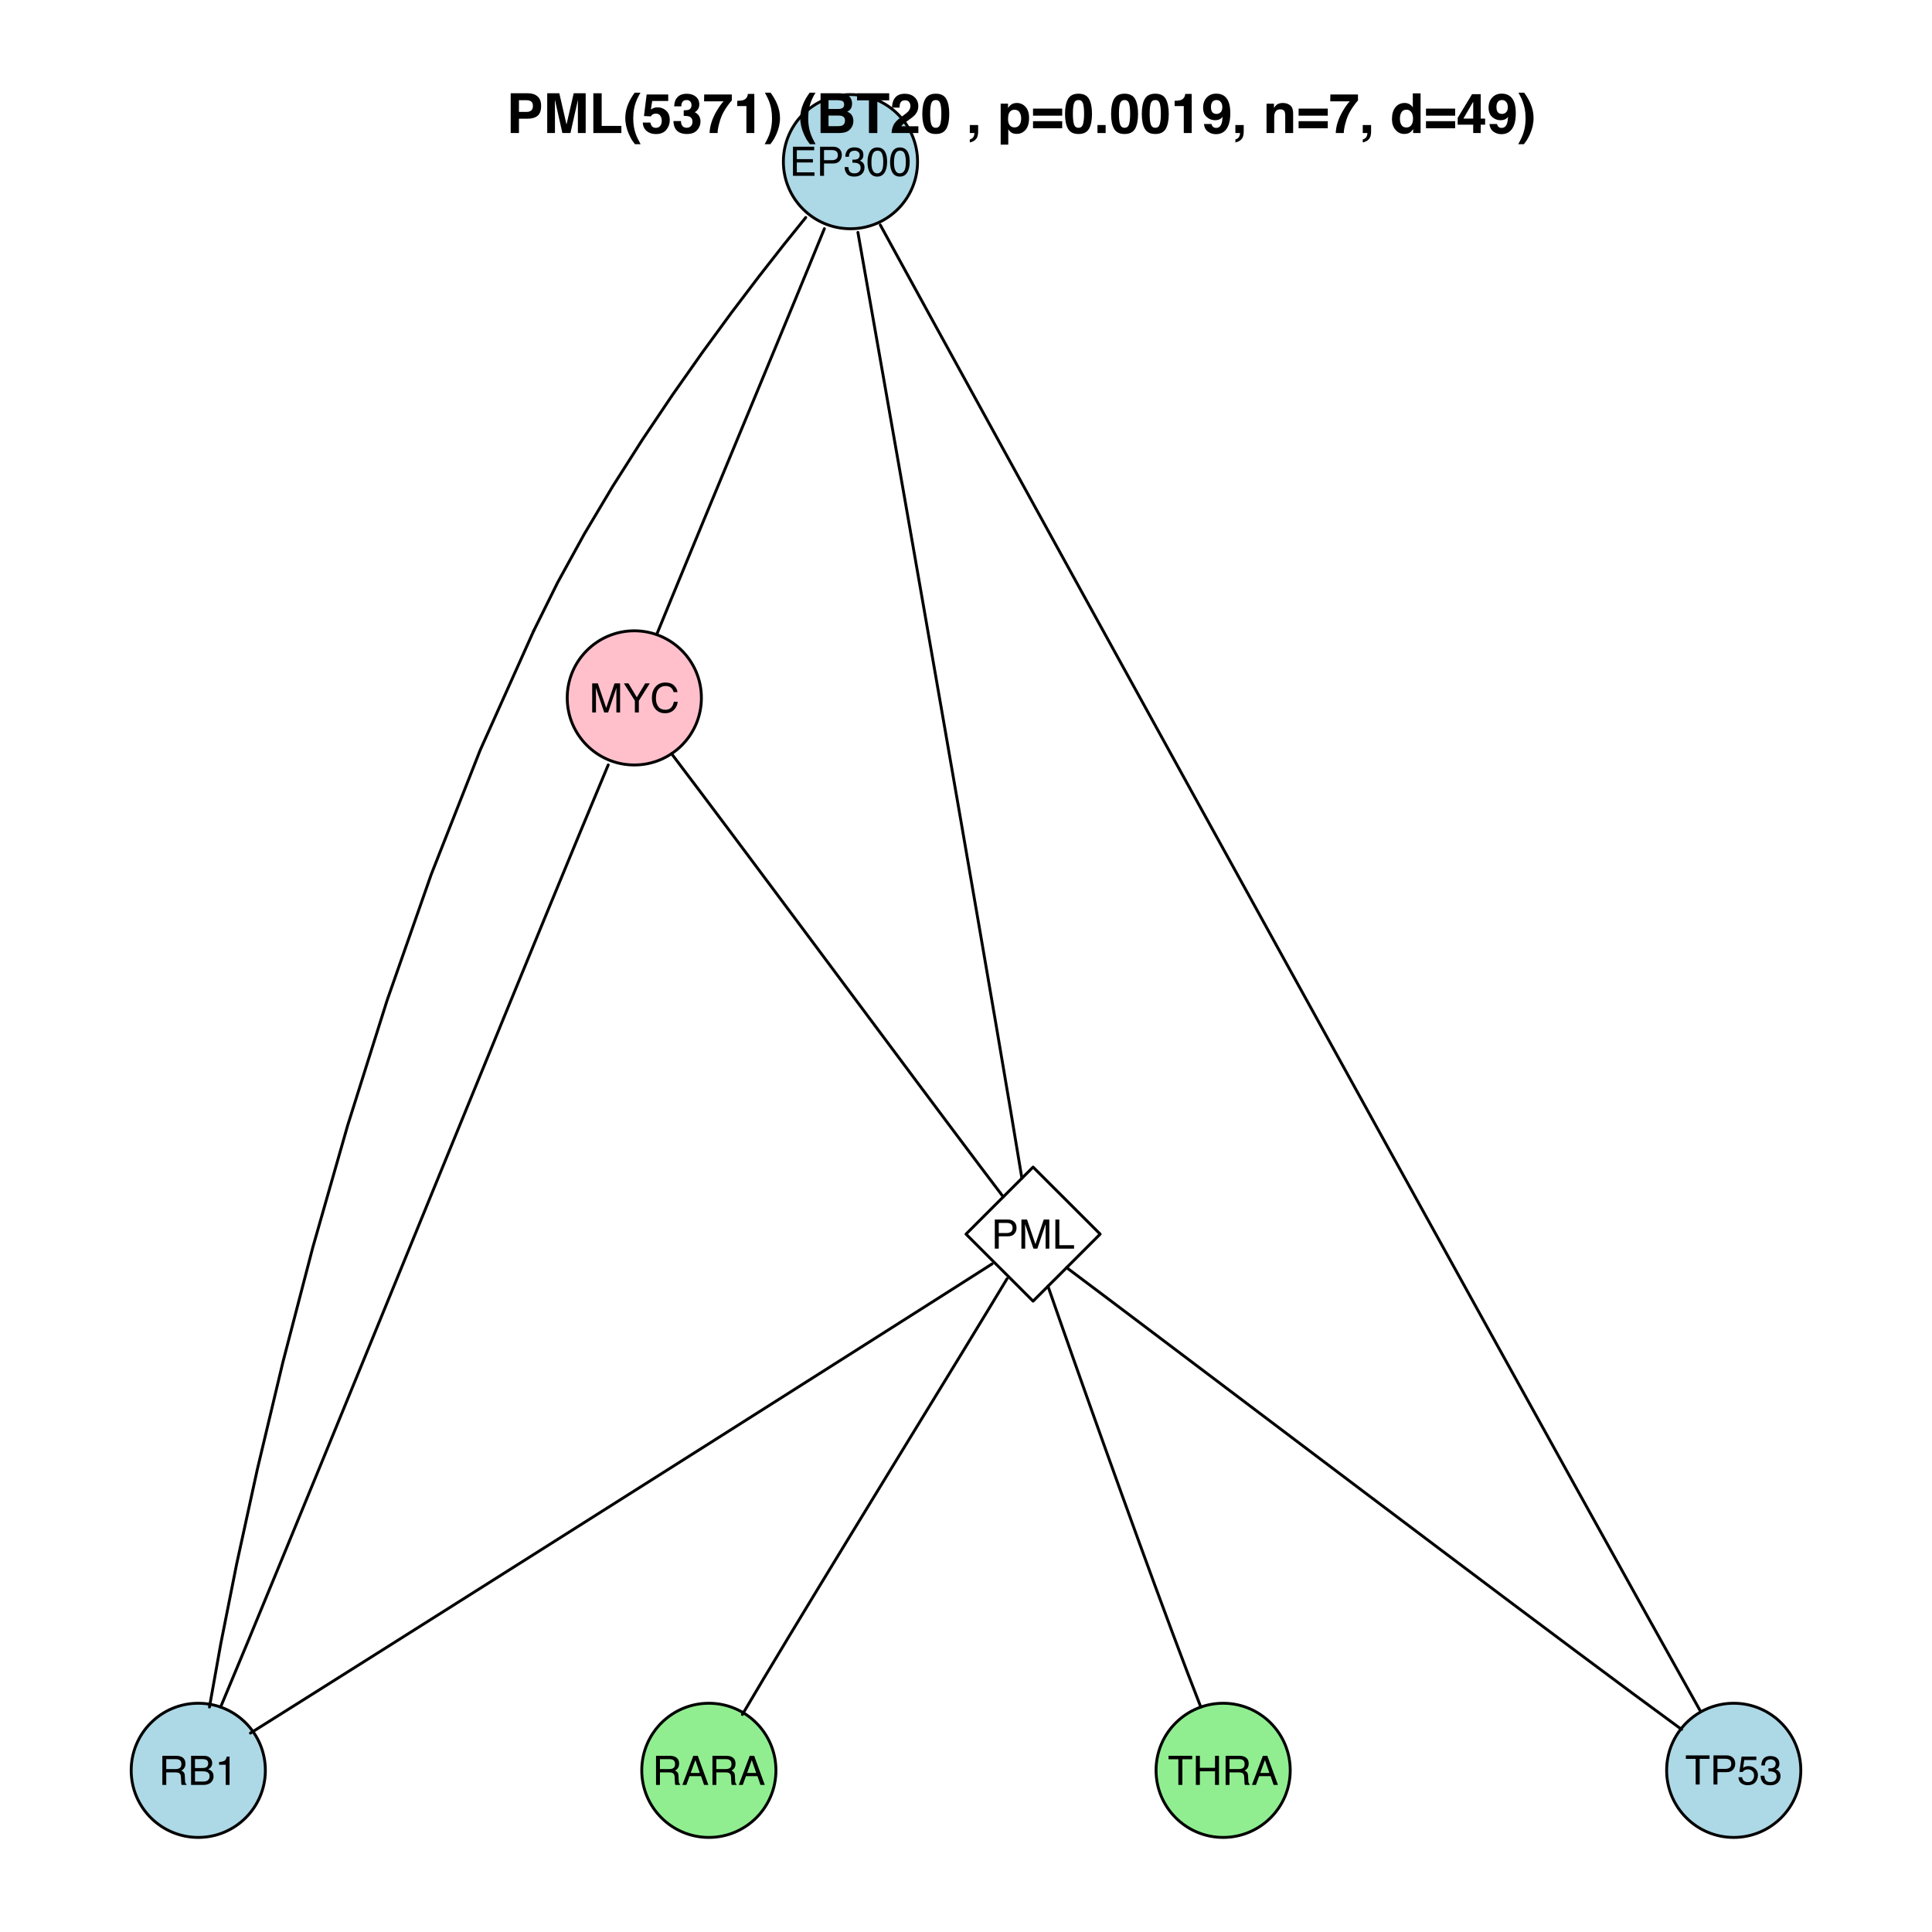 <?xml version="1.0" encoding="UTF-8"?>
<svg xmlns="http://www.w3.org/2000/svg" xmlns:xlink="http://www.w3.org/1999/xlink" width="504pt" height="504pt" viewBox="0 0 504 504" version="1.1">
<defs>
<g>
<symbol overflow="visible" id="glyph0-0">
<path style="stroke:none;" d="M 0.344 0 L 0.344 -7.594 L 6.375 -7.594 L 6.375 0 Z M 5.422 -0.953 L 5.422 -6.641 L 1.297 -6.641 L 1.297 -0.953 Z "/>
</symbol>
<symbol overflow="visible" id="glyph0-1">
<path style="stroke:none;" d="M 0.906 -7.594 L 6.438 -7.594 L 6.438 -6.672 L 1.906 -6.672 L 1.906 -4.359 L 6.109 -4.359 L 6.109 -3.484 L 1.906 -3.484 L 1.906 -0.906 L 6.516 -0.906 L 6.516 0 L 0.906 0 Z M 3.719 -7.594 Z "/>
</symbol>
<symbol overflow="visible" id="glyph0-2">
<path style="stroke:none;" d="M 0.906 -7.594 L 4.328 -7.594 C 5.004 -7.594 5.547 -7.398 5.953 -7.016 C 6.367 -6.641 6.578 -6.109 6.578 -5.422 C 6.578 -4.828 6.391 -4.312 6.016 -3.875 C 5.648 -3.438 5.086 -3.219 4.328 -3.219 L 1.938 -3.219 L 1.938 0 L 0.906 0 Z M 5.547 -5.422 C 5.547 -5.973 5.336 -6.348 4.922 -6.547 C 4.691 -6.66 4.379 -6.719 3.984 -6.719 L 1.938 -6.719 L 1.938 -4.078 L 3.984 -4.078 C 4.441 -4.078 4.816 -4.176 5.109 -4.375 C 5.398 -4.57 5.547 -4.922 5.547 -5.422 Z "/>
</symbol>
<symbol overflow="visible" id="glyph0-3">
<path style="stroke:none;" d="M 2.75 0.203 C 1.875 0.203 1.238 -0.035 0.844 -0.516 C 0.445 -0.992 0.25 -1.582 0.25 -2.281 L 1.219 -2.281 C 1.258 -1.801 1.352 -1.453 1.5 -1.234 C 1.738 -0.836 2.172 -0.641 2.797 -0.641 C 3.285 -0.641 3.676 -0.77 3.969 -1.031 C 4.27 -1.301 4.422 -1.641 4.422 -2.047 C 4.422 -2.555 4.266 -2.91 3.953 -3.109 C 3.641 -3.316 3.207 -3.422 2.656 -3.422 C 2.594 -3.422 2.531 -3.422 2.469 -3.422 C 2.406 -3.422 2.344 -3.422 2.281 -3.422 L 2.281 -4.234 C 2.375 -4.223 2.453 -4.219 2.516 -4.219 C 2.586 -4.219 2.66 -4.219 2.734 -4.219 C 3.078 -4.219 3.363 -4.27 3.594 -4.375 C 3.977 -4.57 4.172 -4.922 4.172 -5.422 C 4.172 -5.785 4.039 -6.066 3.781 -6.266 C 3.52 -6.461 3.219 -6.562 2.875 -6.562 C 2.25 -6.562 1.816 -6.359 1.578 -5.953 C 1.453 -5.723 1.379 -5.395 1.359 -4.969 L 0.438 -4.969 C 0.438 -5.52 0.547 -5.992 0.766 -6.391 C 1.148 -7.078 1.816 -7.422 2.766 -7.422 C 3.523 -7.422 4.109 -7.25 4.516 -6.906 C 4.93 -6.57 5.141 -6.086 5.141 -5.453 C 5.141 -4.992 5.02 -4.625 4.781 -4.344 C 4.625 -4.164 4.426 -4.031 4.188 -3.938 C 4.582 -3.82 4.891 -3.613 5.109 -3.312 C 5.328 -3.008 5.438 -2.633 5.438 -2.188 C 5.438 -1.488 5.203 -0.914 4.734 -0.469 C 4.266 -0.02 3.602 0.203 2.75 0.203 Z "/>
</symbol>
<symbol overflow="visible" id="glyph0-4">
<path style="stroke:none;" d="M 2.859 -7.406 C 3.816 -7.406 4.508 -7.008 4.938 -6.219 C 5.27 -5.613 5.438 -4.781 5.438 -3.719 C 5.438 -2.707 5.285 -1.875 4.984 -1.219 C 4.555 -0.27 3.848 0.203 2.859 0.203 C 1.973 0.203 1.312 -0.18 0.875 -0.953 C 0.508 -1.598 0.328 -2.461 0.328 -3.547 C 0.328 -4.391 0.438 -5.113 0.656 -5.719 C 1.062 -6.844 1.797 -7.406 2.859 -7.406 Z M 2.859 -0.641 C 3.336 -0.641 3.719 -0.852 4 -1.281 C 4.289 -1.707 4.438 -2.504 4.438 -3.672 C 4.438 -4.516 4.332 -5.207 4.125 -5.75 C 3.914 -6.289 3.516 -6.562 2.922 -6.562 C 2.367 -6.562 1.969 -6.301 1.719 -5.781 C 1.469 -5.27 1.344 -4.516 1.344 -3.516 C 1.344 -2.766 1.422 -2.16 1.578 -1.703 C 1.828 -0.992 2.254 -0.641 2.859 -0.641 Z "/>
</symbol>
<symbol overflow="visible" id="glyph0-5">
<path style="stroke:none;" d="M 0.781 -7.594 L 2.25 -7.594 L 4.438 -1.172 L 6.609 -7.594 L 8.062 -7.594 L 8.062 0 L 7.094 0 L 7.094 -4.484 C 7.094 -4.641 7.094 -4.895 7.094 -5.25 C 7.102 -5.613 7.109 -6 7.109 -6.406 L 4.938 0 L 3.922 0 L 1.734 -6.406 L 1.734 -6.172 C 1.734 -5.984 1.738 -5.695 1.75 -5.312 C 1.758 -4.938 1.766 -4.66 1.766 -4.484 L 1.766 0 L 0.781 0 Z "/>
</symbol>
<symbol overflow="visible" id="glyph0-6">
<path style="stroke:none;" d="M 0.219 -7.594 L 1.422 -7.594 L 3.594 -3.953 L 5.781 -7.594 L 6.984 -7.594 L 4.125 -3.062 L 4.125 0 L 3.094 0 L 3.094 -3.062 Z M 3.609 -7.594 Z "/>
</symbol>
<symbol overflow="visible" id="glyph0-7">
<path style="stroke:none;" d="M 4.016 -7.812 C 4.973 -7.812 5.719 -7.555 6.25 -7.047 C 6.781 -6.535 7.078 -5.957 7.141 -5.312 L 6.125 -5.312 C 6.008 -5.801 5.781 -6.188 5.438 -6.469 C 5.102 -6.758 4.629 -6.906 4.016 -6.906 C 3.266 -6.906 2.66 -6.641 2.203 -6.109 C 1.742 -5.586 1.516 -4.785 1.516 -3.703 C 1.516 -2.816 1.723 -2.094 2.141 -1.531 C 2.555 -0.977 3.176 -0.703 4 -0.703 C 4.758 -0.703 5.336 -0.992 5.734 -1.578 C 5.941 -1.891 6.098 -2.297 6.203 -2.797 L 7.203 -2.797 C 7.117 -1.992 6.82 -1.32 6.312 -0.781 C 5.707 -0.125 4.895 0.203 3.875 0.203 C 2.988 0.203 2.25 -0.066 1.656 -0.609 C 0.863 -1.316 0.469 -2.406 0.469 -3.875 C 0.469 -5 0.766 -5.922 1.359 -6.641 C 1.992 -7.422 2.879 -7.812 4.016 -7.812 Z M 3.797 -7.812 Z "/>
</symbol>
<symbol overflow="visible" id="glyph0-8">
<path style="stroke:none;" d="M 0.812 -7.594 L 1.844 -7.594 L 1.844 -0.906 L 5.688 -0.906 L 5.688 0 L 0.812 0 Z "/>
</symbol>
<symbol overflow="visible" id="glyph0-9">
<path style="stroke:none;" d="M 4.344 -4.125 C 4.82 -4.125 5.203 -4.219 5.484 -4.406 C 5.766 -4.602 5.906 -4.953 5.906 -5.453 C 5.906 -5.992 5.707 -6.363 5.312 -6.562 C 5.102 -6.664 4.82 -6.719 4.469 -6.719 L 1.953 -6.719 L 1.953 -4.125 Z M 0.938 -7.594 L 4.453 -7.594 C 5.023 -7.594 5.5 -7.508 5.875 -7.344 C 6.594 -7.02 6.953 -6.422 6.953 -5.547 C 6.953 -5.098 6.859 -4.727 6.672 -4.438 C 6.484 -4.145 6.219 -3.91 5.875 -3.734 C 6.176 -3.609 6.398 -3.445 6.547 -3.25 C 6.703 -3.062 6.785 -2.742 6.797 -2.297 L 6.844 -1.281 C 6.852 -0.988 6.875 -0.773 6.906 -0.641 C 6.969 -0.398 7.078 -0.242 7.234 -0.172 L 7.234 0 L 5.984 0 C 5.941 -0.062 5.91 -0.145 5.891 -0.25 C 5.867 -0.352 5.852 -0.555 5.844 -0.859 L 5.781 -2.125 C 5.758 -2.613 5.578 -2.945 5.234 -3.125 C 5.035 -3.219 4.723 -3.266 4.297 -3.266 L 1.953 -3.266 L 1.953 0 L 0.938 0 Z "/>
</symbol>
<symbol overflow="visible" id="glyph0-10">
<path style="stroke:none;" d="M 3.656 -4.391 C 4.094 -4.391 4.43 -4.445 4.672 -4.562 C 5.055 -4.758 5.25 -5.102 5.25 -5.594 C 5.25 -6.094 5.047 -6.426 4.641 -6.594 C 4.41 -6.688 4.07 -6.734 3.625 -6.734 L 1.797 -6.734 L 1.797 -4.391 Z M 4.016 -0.875 C 4.641 -0.875 5.086 -1.055 5.359 -1.422 C 5.523 -1.66 5.609 -1.941 5.609 -2.266 C 5.609 -2.816 5.363 -3.191 4.875 -3.391 C 4.613 -3.492 4.266 -3.547 3.828 -3.547 L 1.797 -3.547 L 1.797 -0.875 Z M 0.781 -7.594 L 4.047 -7.594 C 4.93 -7.594 5.562 -7.328 5.938 -6.797 C 6.164 -6.484 6.281 -6.125 6.281 -5.719 C 6.281 -5.238 6.141 -4.844 5.859 -4.531 C 5.723 -4.375 5.52 -4.227 5.25 -4.094 C 5.645 -3.945 5.938 -3.781 6.125 -3.594 C 6.469 -3.258 6.641 -2.801 6.641 -2.219 C 6.641 -1.727 6.488 -1.285 6.188 -0.891 C 5.727 -0.297 5 0 4 0 L 0.781 0 Z "/>
</symbol>
<symbol overflow="visible" id="glyph0-11">
<path style="stroke:none;" d="M 1.016 -5.25 L 1.016 -5.953 C 1.68 -6.023 2.145 -6.133 2.406 -6.281 C 2.676 -6.438 2.879 -6.801 3.016 -7.375 L 3.75 -7.375 L 3.75 0 L 2.75 0 L 2.75 -5.25 Z "/>
</symbol>
<symbol overflow="visible" id="glyph0-12">
<path style="stroke:none;" d="M 4.703 -3.109 L 3.547 -6.469 L 2.328 -3.109 Z M 3.016 -7.594 L 4.172 -7.594 L 6.938 0 L 5.812 0 L 5.031 -2.281 L 2.031 -2.281 L 1.203 0 L 0.156 0 Z M 3.547 -7.594 Z "/>
</symbol>
<symbol overflow="visible" id="glyph0-13">
<path style="stroke:none;" d="M 6.344 -7.594 L 6.344 -6.688 L 3.781 -6.688 L 3.781 0 L 2.734 0 L 2.734 -6.688 L 0.172 -6.688 L 0.172 -7.594 Z "/>
</symbol>
<symbol overflow="visible" id="glyph0-14">
<path style="stroke:none;" d="M 1.312 -1.891 C 1.375 -1.359 1.617 -0.988 2.047 -0.781 C 2.266 -0.676 2.52 -0.625 2.812 -0.625 C 3.363 -0.625 3.77 -0.801 4.031 -1.156 C 4.301 -1.508 4.438 -1.898 4.438 -2.328 C 4.438 -2.848 4.273 -3.25 3.953 -3.531 C 3.641 -3.812 3.266 -3.953 2.828 -3.953 C 2.504 -3.953 2.227 -3.891 2 -3.766 C 1.77 -3.641 1.578 -3.469 1.422 -3.25 L 0.609 -3.297 L 1.172 -7.281 L 5.016 -7.281 L 5.016 -6.391 L 1.875 -6.391 L 1.562 -4.328 C 1.727 -4.453 1.891 -4.551 2.047 -4.625 C 2.328 -4.738 2.645 -4.797 3 -4.797 C 3.688 -4.797 4.266 -4.57 4.734 -4.125 C 5.203 -3.688 5.438 -3.133 5.438 -2.469 C 5.438 -1.77 5.219 -1.148 4.781 -0.609 C 4.352 -0.078 3.664 0.188 2.719 0.188 C 2.113 0.188 1.578 0.02 1.109 -0.312 C 0.648 -0.656 0.395 -1.18 0.344 -1.891 Z "/>
</symbol>
<symbol overflow="visible" id="glyph0-15">
<path style="stroke:none;" d="M 0.828 -7.594 L 1.875 -7.594 L 1.875 -4.453 L 5.828 -4.453 L 5.828 -7.594 L 6.859 -7.594 L 6.859 0 L 5.828 0 L 5.828 -3.547 L 1.875 -3.547 L 1.875 0 L 0.828 0 Z "/>
</symbol>
<symbol overflow="visible" id="glyph1-0">
<path style="stroke:none;" d="M 1.078 0 L 1.078 -10.375 L 9.438 -10.375 L 9.438 0 Z M 8.141 -1.297 L 8.141 -9.078 L 2.375 -9.078 L 2.375 -1.297 Z "/>
</symbol>
<symbol overflow="visible" id="glyph1-1">
<path style="stroke:none;" d="M 6.938 -7.062 C 6.938 -7.602 6.789 -7.988 6.5 -8.219 C 6.219 -8.445 5.82 -8.562 5.312 -8.562 L 3.297 -8.562 L 3.297 -5.516 L 5.312 -5.516 C 5.82 -5.516 6.219 -5.641 6.5 -5.891 C 6.789 -6.141 6.938 -6.531 6.938 -7.062 Z M 9.078 -7.078 C 9.078 -5.859 8.766 -4.992 8.141 -4.484 C 7.523 -3.984 6.645 -3.734 5.5 -3.734 L 3.297 -3.734 L 3.297 0 L 1.141 0 L 1.141 -10.375 L 5.656 -10.375 C 6.695 -10.375 7.523 -10.102 8.141 -9.562 C 8.766 -9.031 9.078 -8.203 9.078 -7.078 Z "/>
</symbol>
<symbol overflow="visible" id="glyph1-2">
<path style="stroke:none;" d="M 7.969 -10.375 L 11.094 -10.375 L 11.094 0 L 9.062 0 L 9.062 -7.016 C 9.062 -7.211 9.062 -7.492 9.062 -7.859 C 9.07 -8.223 9.078 -8.504 9.078 -8.703 L 7.125 0 L 5.016 0 L 3.062 -8.703 C 3.062 -8.504 3.062 -8.223 3.062 -7.859 C 3.07 -7.492 3.078 -7.211 3.078 -7.016 L 3.078 0 L 1.062 0 L 1.062 -10.375 L 4.219 -10.375 L 6.094 -2.219 Z "/>
</symbol>
<symbol overflow="visible" id="glyph1-3">
<path style="stroke:none;" d="M 1.094 -10.375 L 3.266 -10.375 L 3.266 -1.859 L 8.406 -1.859 L 8.406 0 L 1.094 0 Z "/>
</symbol>
<symbol overflow="visible" id="glyph1-4">
<path style="stroke:none;" d="M 1.453 -7.75 C 1.816 -8.613 2.359 -9.539 3.078 -10.531 L 4.594 -10.531 L 4.156 -9.75 C 3.562 -8.664 3.148 -7.531 2.922 -6.344 C 2.773 -5.562 2.703 -4.711 2.703 -3.797 C 2.703 -2.359 2.91 -1.039 3.328 0.156 C 3.566 0.875 4 1.789 4.625 2.906 L 3.141 2.906 L 2.641 2.219 C 2.316 1.812 1.973 1.195 1.609 0.375 C 0.953 -1.082 0.625 -2.516 0.625 -3.922 C 0.625 -5.211 0.898 -6.488 1.453 -7.75 Z "/>
</symbol>
<symbol overflow="visible" id="glyph1-5">
<path style="stroke:none;" d="M 2.375 -2.734 C 2.457 -2.297 2.609 -1.957 2.828 -1.719 C 3.055 -1.477 3.383 -1.359 3.812 -1.359 C 4.312 -1.359 4.691 -1.531 4.953 -1.875 C 5.211 -2.227 5.344 -2.672 5.344 -3.203 C 5.344 -3.723 5.219 -4.16 4.969 -4.516 C 4.727 -4.879 4.352 -5.062 3.844 -5.062 C 3.594 -5.062 3.379 -5.031 3.203 -4.969 C 2.891 -4.852 2.656 -4.645 2.5 -4.344 L 0.703 -4.438 L 1.406 -10.062 L 7.031 -10.062 L 7.031 -8.359 L 2.859 -8.359 L 2.5 -6.141 C 2.812 -6.336 3.051 -6.469 3.219 -6.531 C 3.508 -6.645 3.863 -6.703 4.281 -6.703 C 5.125 -6.703 5.859 -6.414 6.484 -5.844 C 7.117 -5.281 7.438 -4.457 7.438 -3.375 C 7.438 -2.426 7.133 -1.582 6.531 -0.844 C 5.926 -0.102 5.02 0.266 3.812 0.266 C 2.844 0.266 2.047 0.004 1.422 -0.516 C 0.797 -1.035 0.445 -1.773 0.375 -2.734 Z "/>
</symbol>
<symbol overflow="visible" id="glyph1-6">
<path style="stroke:none;" d="M 2.344 -3.125 C 2.344 -2.719 2.41 -2.383 2.547 -2.125 C 2.785 -1.625 3.227 -1.375 3.875 -1.375 C 4.27 -1.375 4.613 -1.508 4.906 -1.781 C 5.195 -2.051 5.344 -2.441 5.344 -2.953 C 5.344 -3.617 5.07 -4.066 4.531 -4.297 C 4.219 -4.422 3.727 -4.484 3.062 -4.484 L 3.062 -5.922 C 3.719 -5.93 4.176 -5.992 4.438 -6.109 C 4.875 -6.305 5.094 -6.703 5.094 -7.297 C 5.094 -7.691 4.977 -8.008 4.75 -8.25 C 4.531 -8.488 4.211 -8.609 3.797 -8.609 C 3.328 -8.609 2.977 -8.457 2.75 -8.156 C 2.531 -7.863 2.426 -7.469 2.438 -6.969 L 0.562 -6.969 C 0.582 -7.469 0.672 -7.945 0.828 -8.406 C 0.984 -8.801 1.238 -9.172 1.594 -9.516 C 1.852 -9.754 2.164 -9.938 2.531 -10.062 C 2.895 -10.188 3.336 -10.25 3.859 -10.25 C 4.836 -10.25 5.625 -9.992 6.219 -9.484 C 6.82 -8.984 7.125 -8.312 7.125 -7.469 C 7.125 -6.863 6.941 -6.352 6.578 -5.938 C 6.359 -5.688 6.125 -5.516 5.875 -5.422 C 6.062 -5.422 6.328 -5.258 6.672 -4.938 C 7.18 -4.469 7.438 -3.82 7.438 -3 C 7.438 -2.133 7.133 -1.375 6.531 -0.719 C 5.938 -0.07 5.055 0.25 3.891 0.25 C 2.441 0.25 1.438 -0.219 0.875 -1.156 C 0.57 -1.656 0.406 -2.312 0.375 -3.125 Z "/>
</symbol>
<symbol overflow="visible" id="glyph1-7">
<path style="stroke:none;" d="M 7.594 -8.5 C 7.289 -8.195 6.875 -7.664 6.344 -6.906 C 5.812 -6.156 5.363 -5.379 5 -4.578 C 4.719 -3.941 4.461 -3.164 4.234 -2.25 C 4.004 -1.332 3.891 -0.582 3.891 0 L 1.797 0 C 1.859 -1.832 2.461 -3.734 3.609 -5.703 C 4.336 -6.93 4.953 -7.785 5.453 -8.266 L 0.359 -8.266 L 0.391 -10.062 L 7.594 -10.062 Z "/>
</symbol>
<symbol overflow="visible" id="glyph1-8">
<path style="stroke:none;" d="M 1 -7.031 L 1 -8.406 C 1.633 -8.426 2.078 -8.469 2.328 -8.531 C 2.734 -8.613 3.062 -8.789 3.312 -9.062 C 3.488 -9.238 3.617 -9.484 3.703 -9.797 C 3.754 -9.973 3.781 -10.109 3.781 -10.203 L 5.453 -10.203 L 5.453 0 L 3.391 0 L 3.391 -7.031 Z "/>
</symbol>
<symbol overflow="visible" id="glyph1-9">
<path style="stroke:none;" d="M 1.688 -10.531 C 2.406 -9.539 2.945 -8.613 3.312 -7.75 C 3.863 -6.488 4.141 -5.211 4.141 -3.922 C 4.141 -2.516 3.816 -1.082 3.172 0.375 C 2.797 1.195 2.445 1.812 2.125 2.219 L 1.625 2.906 L 0.141 2.906 C 0.766 1.789 1.195 0.875 1.438 0.156 C 1.852 -1.039 2.062 -2.359 2.062 -3.797 C 2.062 -4.711 1.988 -5.562 1.844 -6.344 C 1.613 -7.531 1.203 -8.664 0.609 -9.75 L 0.188 -10.531 Z "/>
</symbol>
<symbol overflow="visible" id="glyph1-10">
<path style="stroke:none;" d=""/>
</symbol>
<symbol overflow="visible" id="glyph1-11">
<path style="stroke:none;" d="M 3.203 -8.562 L 3.203 -6.281 L 5.75 -6.281 C 6.195 -6.281 6.562 -6.363 6.844 -6.531 C 7.133 -6.707 7.281 -7.016 7.281 -7.453 C 7.281 -7.93 7.094 -8.25 6.719 -8.406 C 6.395 -8.508 5.984 -8.562 5.484 -8.562 Z M 3.203 -4.562 L 3.203 -1.797 L 5.75 -1.797 C 6.195 -1.797 6.551 -1.859 6.812 -1.984 C 7.27 -2.211 7.5 -2.645 7.5 -3.281 C 7.5 -3.82 7.273 -4.191 6.828 -4.391 C 6.578 -4.504 6.227 -4.562 5.781 -4.562 Z M 6.172 -10.375 C 7.441 -10.352 8.344 -9.984 8.875 -9.266 C 9.188 -8.828 9.344 -8.301 9.344 -7.688 C 9.344 -7.051 9.188 -6.539 8.875 -6.156 C 8.695 -5.938 8.43 -5.738 8.078 -5.562 C 8.609 -5.375 9.008 -5.07 9.281 -4.656 C 9.551 -4.238 9.688 -3.727 9.688 -3.125 C 9.688 -2.508 9.531 -1.961 9.219 -1.484 C 9.02 -1.148 8.773 -0.875 8.484 -0.656 C 8.148 -0.406 7.754 -0.234 7.297 -0.141 C 6.848 -0.047 6.359 0 5.828 0 L 1.125 0 L 1.125 -10.375 Z "/>
</symbol>
<symbol overflow="visible" id="glyph1-12">
<path style="stroke:none;" d="M 8.625 -10.375 L 8.625 -8.531 L 5.531 -8.531 L 5.531 0 L 3.344 0 L 3.344 -8.531 L 0.234 -8.531 L 0.234 -10.375 Z "/>
</symbol>
<symbol overflow="visible" id="glyph1-13">
<path style="stroke:none;" d="M 0.453 0 C 0.473 -0.727 0.629 -1.395 0.922 -2 C 1.203 -2.688 1.879 -3.41 2.953 -4.172 C 3.867 -4.828 4.461 -5.297 4.734 -5.578 C 5.148 -6.023 5.359 -6.516 5.359 -7.047 C 5.359 -7.484 5.238 -7.844 5 -8.125 C 4.77 -8.406 4.43 -8.547 3.984 -8.547 C 3.367 -8.547 2.953 -8.32 2.734 -7.875 C 2.609 -7.613 2.535 -7.195 2.516 -6.625 L 0.562 -6.625 C 0.594 -7.488 0.75 -8.188 1.031 -8.719 C 1.57 -9.738 2.523 -10.25 3.891 -10.25 C 4.961 -10.25 5.816 -9.945 6.453 -9.344 C 7.098 -8.75 7.422 -7.961 7.422 -6.984 C 7.422 -6.223 7.191 -5.551 6.734 -4.969 C 6.441 -4.57 5.957 -4.141 5.281 -3.672 L 4.484 -3.094 C 3.984 -2.738 3.641 -2.477 3.453 -2.312 C 3.266 -2.156 3.109 -1.973 2.984 -1.766 L 7.438 -1.766 L 7.438 0 Z "/>
</symbol>
<symbol overflow="visible" id="glyph1-14">
<path style="stroke:none;" d="M 2.5 -5 C 2.5 -3.832 2.594 -2.938 2.781 -2.312 C 2.977 -1.688 3.375 -1.375 3.969 -1.375 C 4.562 -1.375 4.953 -1.688 5.141 -2.312 C 5.328 -2.938 5.422 -3.832 5.422 -5 C 5.422 -6.227 5.328 -7.133 5.141 -7.719 C 4.953 -8.312 4.562 -8.609 3.969 -8.609 C 3.375 -8.609 2.977 -8.312 2.781 -7.719 C 2.594 -7.133 2.5 -6.227 2.5 -5 Z M 3.969 -10.266 C 5.27 -10.266 6.18 -9.805 6.703 -8.891 C 7.223 -7.984 7.484 -6.688 7.484 -5 C 7.484 -3.312 7.223 -2.016 6.703 -1.109 C 6.18 -0.203 5.27 0.25 3.969 0.25 C 2.664 0.25 1.754 -0.203 1.234 -1.109 C 0.711 -2.016 0.453 -3.312 0.453 -5 C 0.453 -6.688 0.711 -7.984 1.234 -8.891 C 1.754 -9.805 2.664 -10.266 3.969 -10.266 Z "/>
</symbol>
<symbol overflow="visible" id="glyph1-15">
<path style="stroke:none;" d="M 0.828 1.672 C 1.234 1.555 1.531 1.363 1.719 1.094 C 1.906 0.832 2.016 0.469 2.047 0 L 0.828 0 L 0.828 -2.094 L 3 -2.094 L 3 -0.281 C 3 0.039 2.957 0.375 2.875 0.719 C 2.789 1.062 2.633 1.363 2.406 1.625 C 2.156 1.895 1.859 2.098 1.516 2.234 C 1.18 2.367 0.953 2.438 0.828 2.438 Z "/>
</symbol>
<symbol overflow="visible" id="glyph1-16">
<path style="stroke:none;" d="M 6.219 -3.828 C 6.219 -4.422 6.082 -4.941 5.812 -5.391 C 5.539 -5.848 5.102 -6.078 4.5 -6.078 C 3.77 -6.078 3.27 -5.734 3 -5.047 C 2.863 -4.68 2.797 -4.219 2.797 -3.656 C 2.797 -2.77 3.031 -2.145 3.5 -1.781 C 3.781 -1.57 4.113 -1.469 4.5 -1.469 C 5.062 -1.469 5.488 -1.68 5.781 -2.109 C 6.07 -2.535 6.219 -3.109 6.219 -3.828 Z M 5.078 -7.844 C 5.973 -7.844 6.727 -7.508 7.344 -6.844 C 7.969 -6.188 8.281 -5.219 8.281 -3.938 C 8.281 -2.582 7.977 -1.551 7.375 -0.844 C 6.77 -0.133 5.988 0.219 5.031 0.219 C 4.414 0.219 3.91 0.066 3.516 -0.234 C 3.285 -0.41 3.066 -0.66 2.859 -0.984 L 2.859 3.016 L 0.875 3.016 L 0.875 -7.672 L 2.797 -7.672 L 2.797 -6.531 C 3.016 -6.863 3.242 -7.129 3.484 -7.328 C 3.93 -7.672 4.461 -7.844 5.078 -7.844 Z "/>
</symbol>
<symbol overflow="visible" id="glyph1-17">
<path style="stroke:none;" d="M 8.125 -6.375 L 8.125 -4.531 L 0.516 -4.531 L 0.516 -6.375 Z M 8.125 -3.094 L 8.125 -1.25 L 0.516 -1.25 L 0.516 -3.094 Z "/>
</symbol>
<symbol overflow="visible" id="glyph1-18">
<path style="stroke:none;" d="M 0.906 -2.094 L 3.031 -2.094 L 3.031 0 L 0.906 0 Z "/>
</symbol>
<symbol overflow="visible" id="glyph1-19">
<path style="stroke:none;" d="M 0.422 -6.609 C 0.422 -7.703 0.738 -8.586 1.375 -9.266 C 2.008 -9.941 2.828 -10.281 3.828 -10.281 C 5.379 -10.281 6.445 -9.594 7.031 -8.219 C 7.352 -7.445 7.516 -6.426 7.516 -5.156 C 7.516 -3.914 7.359 -2.883 7.047 -2.062 C 6.441 -0.488 5.344 0.297 3.75 0.297 C 2.977 0.297 2.285 0.07 1.672 -0.375 C 1.066 -0.832 0.723 -1.492 0.641 -2.359 L 2.625 -2.359 C 2.676 -2.055 2.801 -1.812 3 -1.625 C 3.207 -1.438 3.484 -1.344 3.828 -1.344 C 4.492 -1.344 4.957 -1.711 5.219 -2.453 C 5.363 -2.848 5.457 -3.438 5.5 -4.219 C 5.312 -3.988 5.117 -3.812 4.922 -3.688 C 4.547 -3.457 4.082 -3.344 3.531 -3.344 C 2.719 -3.344 1.992 -3.625 1.359 -4.188 C 0.734 -4.75 0.422 -5.555 0.422 -6.609 Z M 3.969 -4.984 C 4.238 -4.984 4.5 -5.062 4.75 -5.219 C 5.207 -5.508 5.438 -6.016 5.438 -6.734 C 5.438 -7.305 5.301 -7.758 5.031 -8.094 C 4.758 -8.438 4.391 -8.609 3.922 -8.609 C 3.578 -8.609 3.281 -8.516 3.031 -8.328 C 2.656 -8.023 2.469 -7.516 2.469 -6.797 C 2.469 -6.191 2.586 -5.738 2.828 -5.438 C 3.078 -5.133 3.457 -4.984 3.969 -4.984 Z "/>
</symbol>
<symbol overflow="visible" id="glyph1-20">
<path style="stroke:none;" d="M 5.188 -7.844 C 5.977 -7.844 6.625 -7.633 7.125 -7.219 C 7.633 -6.812 7.891 -6.125 7.891 -5.156 L 7.891 0 L 5.828 0 L 5.828 -4.656 C 5.828 -5.062 5.773 -5.375 5.672 -5.594 C 5.473 -5.988 5.098 -6.188 4.547 -6.188 C 3.867 -6.188 3.398 -5.895 3.141 -5.312 C 3.016 -5.008 2.953 -4.625 2.953 -4.156 L 2.953 0 L 0.953 0 L 0.953 -7.656 L 2.891 -7.656 L 2.891 -6.531 C 3.141 -6.926 3.379 -7.211 3.609 -7.391 C 4.023 -7.691 4.551 -7.844 5.188 -7.844 Z M 4.453 -7.875 Z "/>
</symbol>
<symbol overflow="visible" id="glyph1-21">
<path style="stroke:none;" d="M 3.766 -7.844 C 4.223 -7.844 4.633 -7.738 5 -7.531 C 5.363 -7.332 5.656 -7.055 5.875 -6.703 L 5.875 -10.359 L 7.906 -10.359 L 7.906 0 L 5.969 0 L 5.969 -1.062 C 5.676 -0.602 5.348 -0.27 4.984 -0.062 C 4.617 0.133 4.164 0.234 3.625 0.234 C 2.727 0.234 1.973 -0.125 1.359 -0.844 C 0.742 -1.57 0.438 -2.504 0.438 -3.641 C 0.438 -4.941 0.738 -5.969 1.344 -6.719 C 1.945 -7.469 2.754 -7.844 3.766 -7.844 Z M 4.203 -1.453 C 4.766 -1.453 5.191 -1.66 5.484 -2.078 C 5.785 -2.504 5.938 -3.051 5.938 -3.719 C 5.938 -4.656 5.695 -5.328 5.219 -5.734 C 4.938 -5.973 4.602 -6.094 4.219 -6.094 C 3.625 -6.094 3.191 -5.867 2.922 -5.422 C 2.648 -4.984 2.516 -4.438 2.516 -3.781 C 2.516 -3.07 2.648 -2.504 2.922 -2.078 C 3.203 -1.66 3.629 -1.453 4.203 -1.453 Z "/>
</symbol>
<symbol overflow="visible" id="glyph1-22">
<path style="stroke:none;" d="M 7.531 -2.188 L 6.375 -2.188 L 6.375 0 L 4.422 0 L 4.422 -2.188 L 0.375 -2.188 L 0.375 -3.953 L 4.125 -10.141 L 6.375 -10.141 L 6.375 -3.766 L 7.531 -3.766 Z M 4.422 -3.766 L 4.422 -8.172 L 1.859 -3.766 Z "/>
</symbol>
</g>
</defs>
<g id="surface9353">
<rect x="0" y="0" width="504" height="504" style="fill:rgb(100%,100%,100%);fill-opacity:1;stroke:none;"/>
<path style="fill-rule:nonzero;fill:rgb(67.843%,84.706%,90.196%);fill-opacity:1;stroke-width:0.75;stroke-linecap:round;stroke-linejoin:round;stroke:rgb(0%,0%,0%);stroke-opacity:1;stroke-miterlimit:10;" d="M 239.359 42.172 C 239.359 51.836 231.527 59.672 221.859 59.672 C 212.195 59.672 204.359 51.836 204.359 42.172 C 204.359 32.508 212.195 24.672 221.859 24.672 C 231.527 24.672 239.359 32.508 239.359 42.172 "/>
<path style="fill-rule:nonzero;fill:rgb(100%,75.294%,79.608%);fill-opacity:1;stroke-width:0.75;stroke-linecap:round;stroke-linejoin:round;stroke:rgb(0%,0%,0%);stroke-opacity:1;stroke-miterlimit:10;" d="M 182.973 182.059 C 182.973 191.723 175.137 199.559 165.473 199.559 C 155.809 199.559 147.973 191.723 147.973 182.059 C 147.973 172.391 155.809 164.559 165.473 164.559 C 175.137 164.559 182.973 172.391 182.973 182.059 "/>
<path style="fill-rule:nonzero;fill:rgb(67.843%,84.706%,90.196%);fill-opacity:1;stroke-width:0.75;stroke-linecap:round;stroke-linejoin:round;stroke:rgb(0%,0%,0%);stroke-opacity:1;stroke-miterlimit:10;" d="M 69.223 461.828 C 69.223 471.492 61.387 479.328 51.723 479.328 C 42.059 479.328 34.223 471.492 34.223 461.828 C 34.223 452.164 42.059 444.328 51.723 444.328 C 61.387 444.328 69.223 452.164 69.223 461.828 "/>
<path style="fill-rule:nonzero;fill:rgb(56.471%,93.333%,56.471%);fill-opacity:1;stroke-width:0.75;stroke-linecap:round;stroke-linejoin:round;stroke:rgb(0%,0%,0%);stroke-opacity:1;stroke-miterlimit:10;" d="M 202.418 461.828 C 202.418 471.492 194.582 479.328 184.918 479.328 C 175.25 479.328 167.418 471.492 167.418 461.828 C 167.418 452.164 175.25 444.328 184.918 444.328 C 194.582 444.328 202.418 452.164 202.418 461.828 "/>
<path style="fill-rule:nonzero;fill:rgb(67.843%,84.706%,90.196%);fill-opacity:1;stroke-width:0.75;stroke-linecap:round;stroke-linejoin:round;stroke:rgb(0%,0%,0%);stroke-opacity:1;stroke-miterlimit:10;" d="M 469.777 461.828 C 469.777 471.492 461.941 479.328 452.277 479.328 C 442.613 479.328 434.777 471.492 434.777 461.828 C 434.777 452.164 442.613 444.328 452.277 444.328 C 461.941 444.328 469.777 452.164 469.777 461.828 "/>
<path style="fill-rule:nonzero;fill:rgb(56.471%,93.333%,56.471%);fill-opacity:1;stroke-width:0.75;stroke-linecap:round;stroke-linejoin:round;stroke:rgb(0%,0%,0%);stroke-opacity:1;stroke-miterlimit:10;" d="M 336.582 461.828 C 336.582 471.492 328.75 479.328 319.082 479.328 C 309.418 479.328 301.582 471.492 301.582 461.828 C 301.582 452.164 309.418 444.328 319.082 444.328 C 328.75 444.328 336.582 452.164 336.582 461.828 "/>
<path style="fill:none;stroke-width:0.75;stroke-linecap:round;stroke-linejoin:round;stroke:rgb(0%,0%,0%);stroke-opacity:1;stroke-miterlimit:10;" d="M 252 321.941 L 269.5 304.457 L 287 321.941 L 269.5 339.43 L 252 321.941 "/>
<g style="fill:rgb(0%,0%,0%);fill-opacity:1;">
  <use xlink:href="#glyph0-1" x="205.957" y="45.867"/>
  <use xlink:href="#glyph0-2" x="213.023" y="45.867"/>
  <use xlink:href="#glyph0-3" x="220.089" y="45.867"/>
  <use xlink:href="#glyph0-4" x="225.981" y="45.867"/>
  <use xlink:href="#glyph0-4" x="231.872" y="45.867"/>
</g>
<g style="fill:rgb(0%,0%,0%);fill-opacity:1;">
  <use xlink:href="#glyph0-5" x="153.703" y="185.863"/>
  <use xlink:href="#glyph0-6" x="162.528" y="185.863"/>
  <use xlink:href="#glyph0-7" x="169.594" y="185.863"/>
</g>
<g style="fill:rgb(0%,0%,0%);fill-opacity:1;">
  <use xlink:href="#glyph0-2" x="258.609" y="325.738"/>
  <use xlink:href="#glyph0-5" x="265.675" y="325.738"/>
  <use xlink:href="#glyph0-8" x="274.5" y="325.738"/>
</g>
<g style="fill:rgb(0%,0%,0%);fill-opacity:1;">
  <use xlink:href="#glyph0-9" x="41.418" y="465.625"/>
  <use xlink:href="#glyph0-10" x="49.068" y="465.625"/>
  <use xlink:href="#glyph0-11" x="56.134" y="465.625"/>
</g>
<g style="fill:rgb(0%,0%,0%);fill-opacity:1;">
  <use xlink:href="#glyph0-9" x="170.203" y="465.625"/>
  <use xlink:href="#glyph0-12" x="177.854" y="465.625"/>
  <use xlink:href="#glyph0-9" x="184.92" y="465.625"/>
  <use xlink:href="#glyph0-12" x="192.57" y="465.625"/>
</g>
<g style="fill:rgb(0%,0%,0%);fill-opacity:1;">
  <use xlink:href="#glyph0-13" x="439.617" y="465.523"/>
  <use xlink:href="#glyph0-2" x="446.088" y="465.523"/>
  <use xlink:href="#glyph0-14" x="453.154" y="465.523"/>
  <use xlink:href="#glyph0-3" x="459.046" y="465.523"/>
</g>
<g style="fill:rgb(0%,0%,0%);fill-opacity:1;">
  <use xlink:href="#glyph0-13" x="304.664" y="465.625"/>
  <use xlink:href="#glyph0-15" x="311.135" y="465.625"/>
  <use xlink:href="#glyph0-9" x="318.786" y="465.625"/>
  <use xlink:href="#glyph0-12" x="326.436" y="465.625"/>
</g>
<path style="fill:none;stroke-width:0.75;stroke-linecap:round;stroke-linejoin:round;stroke:rgb(0%,0%,0%);stroke-opacity:1;stroke-miterlimit:10;" d="M 215.055 59.656 L 211.52 68.289 L 207.426 78.223 L 202.91 89.137 L 198.117 100.707 L 193.18 112.602 L 188.246 124.496 L 183.449 136.062 L 178.938 146.977 L 174.84 156.914 L 171.305 165.543 "/>
<path style="fill:none;stroke-width:0.75;stroke-linecap:round;stroke-linejoin:round;stroke:rgb(0%,0%,0%);stroke-opacity:1;stroke-miterlimit:10;" d="M 223.805 60.629 L 226.918 78.293 L 230.867 100.746 L 235.434 126.777 L 240.402 155.176 L 245.559 184.73 L 250.688 214.223 L 255.566 242.445 L 259.988 268.188 L 263.73 290.234 L 266.582 307.371 "/>
<path style="fill:none;stroke-width:0.75;stroke-linecap:round;stroke-linejoin:round;stroke:rgb(0%,0%,0%);stroke-opacity:1;stroke-miterlimit:10;" d="M 210.195 56.742 L 204.48 63.828 L 197.961 72.152 L 190.82 81.562 L 183.254 91.902 L 175.438 103.008 L 167.562 114.727 L 159.82 126.898 L 152.391 139.367 L 145.461 151.98 L 139.223 164.57 "/>
<path style="fill:none;stroke-width:0.75;stroke-linecap:round;stroke-linejoin:round;stroke:rgb(0%,0%,0%);stroke-opacity:1;stroke-miterlimit:10;" d="M 139.223 164.57 L 125.25 195.723 L 112.504 228.086 L 100.984 260.953 L 90.688 293.609 L 81.617 325.344 L 73.773 355.445 L 67.152 383.203 L 61.754 407.91 L 57.586 428.852 L 54.641 445.312 "/>
<path style="fill:none;stroke-width:0.75;stroke-linecap:round;stroke-linejoin:round;stroke:rgb(0%,0%,0%);stroke-opacity:1;stroke-miterlimit:10;" d="M 229.641 58.688 L 243.16 83.387 L 261.871 117.461 L 284.477 158.562 L 309.688 204.352 L 336.219 252.484 L 362.777 300.617 L 388.078 346.406 L 410.828 387.512 L 429.742 421.586 L 443.527 446.285 "/>
<path style="fill:none;stroke-width:0.75;stroke-linecap:round;stroke-linejoin:round;stroke:rgb(0%,0%,0%);stroke-opacity:1;stroke-miterlimit:10;" d="M 175.195 196.629 L 182.316 206.055 L 190.633 217.137 L 199.824 229.434 L 209.57 242.496 L 219.551 255.887 L 229.445 269.16 L 238.93 281.875 L 247.684 293.586 L 255.387 303.852 L 261.723 312.23 "/>
<path style="fill:none;stroke-width:0.75;stroke-linecap:round;stroke-linejoin:round;stroke:rgb(0%,0%,0%);stroke-opacity:1;stroke-miterlimit:10;" d="M 158.668 199.543 L 151.426 216.914 L 142.27 239.09 L 131.684 264.871 L 120.137 293.047 L 108.109 322.43 L 96.086 351.809 L 84.539 379.988 L 73.949 405.766 L 64.797 427.941 L 57.555 445.312 "/>
<path style="fill:none;stroke-width:0.75;stroke-linecap:round;stroke-linejoin:round;stroke:rgb(0%,0%,0%);stroke-opacity:1;stroke-miterlimit:10;" d="M 262.695 333.602 L 257.664 341.922 L 251.504 352.043 L 244.477 363.535 L 236.855 375.984 L 228.91 388.973 L 220.906 402.074 L 213.109 414.875 L 205.793 426.949 L 199.223 437.887 L 193.668 447.258 "/>
<path style="fill:none;stroke-width:0.75;stroke-linecap:round;stroke-linejoin:round;stroke:rgb(0%,0%,0%);stroke-opacity:1;stroke-miterlimit:10;" d="M 258.805 329.715 L 246.012 337.863 L 229.258 348.504 L 209.48 361.047 L 187.625 374.898 L 164.621 389.457 L 141.414 404.133 L 118.945 418.332 L 98.148 431.457 L 79.965 442.918 L 65.332 452.113 "/>
<path style="fill:none;stroke-width:0.75;stroke-linecap:round;stroke-linejoin:round;stroke:rgb(0%,0%,0%);stroke-opacity:1;stroke-miterlimit:10;" d="M 273.391 335.543 L 276.344 344.02 L 279.867 354.047 L 283.836 365.25 L 288.121 377.262 L 292.59 389.699 L 297.117 402.199 L 301.578 414.383 L 305.836 425.879 L 309.77 436.312 L 313.25 445.312 "/>
<path style="fill:none;stroke-width:0.75;stroke-linecap:round;stroke-linejoin:round;stroke:rgb(0%,0%,0%);stroke-opacity:1;stroke-miterlimit:10;" d="M 278.25 330.688 L 289.332 339.016 L 303.426 349.648 L 319.82 362.027 L 337.797 375.605 L 356.637 389.82 L 375.621 404.125 L 394.031 417.965 L 411.156 430.781 L 426.273 442.027 L 438.668 451.145 "/>
<g style="fill:rgb(0%,0%,0%);fill-opacity:1;">
  <use xlink:href="#glyph1-1" x="132.082" y="34.707"/>
  <use xlink:href="#glyph1-2" x="141.691" y="34.707"/>
  <use xlink:href="#glyph1-3" x="153.691" y="34.707"/>
  <use xlink:href="#glyph1-4" x="162.491" y="34.707"/>
  <use xlink:href="#glyph1-5" x="167.289" y="34.707"/>
  <use xlink:href="#glyph1-6" x="175.301" y="34.707"/>
  <use xlink:href="#glyph1-7" x="183.313" y="34.707"/>
  <use xlink:href="#glyph1-8" x="191.325" y="34.707"/>
  <use xlink:href="#glyph1-9" x="199.337" y="34.707"/>
  <use xlink:href="#glyph1-10" x="204.134" y="34.707"/>
  <use xlink:href="#glyph1-4" x="208.137" y="34.707"/>
  <use xlink:href="#glyph1-11" x="212.934" y="34.707"/>
  <use xlink:href="#glyph1-12" x="223.338" y="34.707"/>
  <use xlink:href="#glyph1-13" x="232.138" y="34.707"/>
  <use xlink:href="#glyph1-14" x="240.15" y="34.707"/>
  <use xlink:href="#glyph1-10" x="248.162" y="34.707"/>
  <use xlink:href="#glyph1-15" x="252.165" y="34.707"/>
  <use xlink:href="#glyph1-10" x="256.167" y="34.707"/>
  <use xlink:href="#glyph1-16" x="260.17" y="34.707"/>
  <use xlink:href="#glyph1-17" x="268.97" y="34.707"/>
  <use xlink:href="#glyph1-14" x="277.383" y="34.707"/>
  <use xlink:href="#glyph1-18" x="285.395" y="34.707"/>
  <use xlink:href="#glyph1-14" x="289.397" y="34.707"/>
  <use xlink:href="#glyph1-14" x="297.409" y="34.707"/>
  <use xlink:href="#glyph1-8" x="305.421" y="34.707"/>
  <use xlink:href="#glyph1-19" x="313.433" y="34.707"/>
  <use xlink:href="#glyph1-15" x="321.445" y="34.707"/>
  <use xlink:href="#glyph1-10" x="325.448" y="34.707"/>
  <use xlink:href="#glyph1-20" x="329.45" y="34.707"/>
  <use xlink:href="#glyph1-17" x="338.25" y="34.707"/>
  <use xlink:href="#glyph1-7" x="346.663" y="34.707"/>
  <use xlink:href="#glyph1-15" x="354.675" y="34.707"/>
  <use xlink:href="#glyph1-10" x="358.678" y="34.707"/>
  <use xlink:href="#glyph1-21" x="362.681" y="34.707"/>
  <use xlink:href="#glyph1-17" x="371.48" y="34.707"/>
  <use xlink:href="#glyph1-22" x="379.893" y="34.707"/>
  <use xlink:href="#glyph1-19" x="387.906" y="34.707"/>
  <use xlink:href="#glyph1-9" x="395.918" y="34.707"/>
</g>
</g>
</svg>
